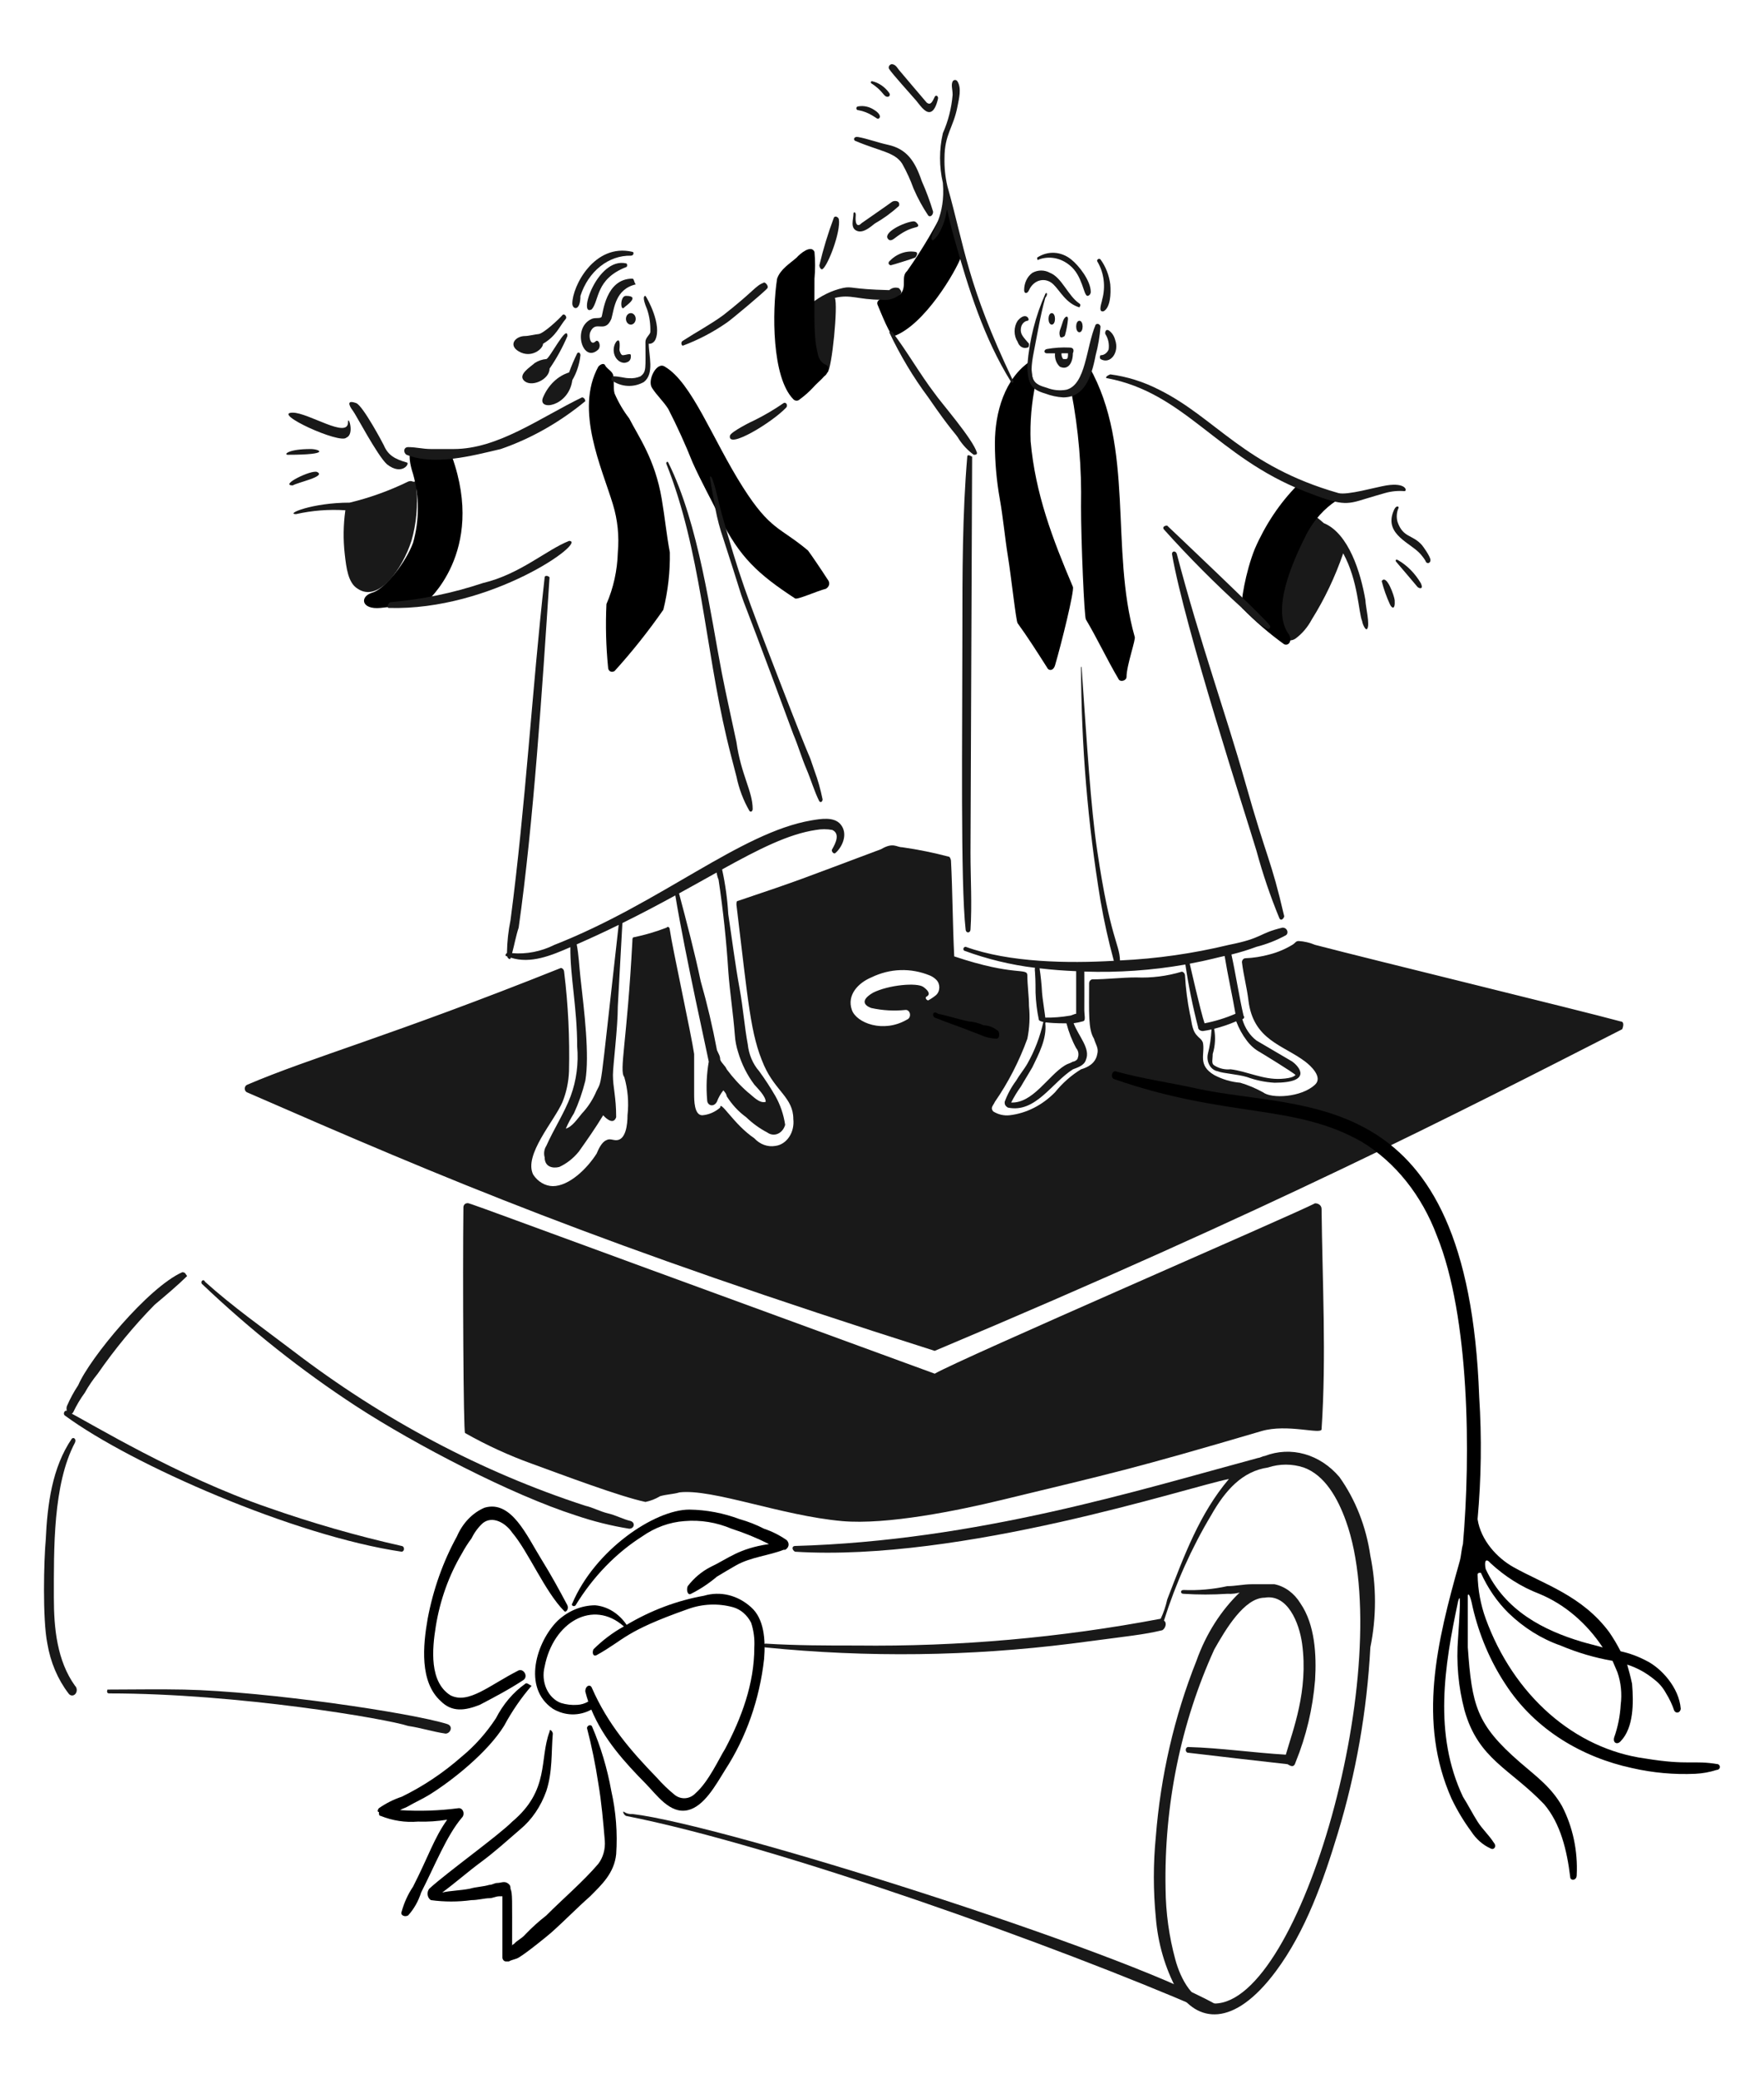 <svg width="416" height="490" viewBox="0 0 416 490" fill="none" xmlns="http://www.w3.org/2000/svg">
<path d="M322.009 141.561C320.913 135.105 318.078 125.781 312.173 123.358C311.519 122.757 310.837 122.203 310.128 121.696C309.363 121.243 304.314 130.69 302.848 134.787C302.139 137.131 301.625 139.55 301.315 142.012C300.866 144.414 300.999 146.917 301.698 149.234C301.864 149.63 302.098 149.982 302.385 150.267C302.672 150.552 303.005 150.765 303.365 150.892C303.724 151.019 304.102 151.058 304.475 151.006C304.847 150.953 305.207 150.812 305.531 150.589C307.08 149.442 308.39 147.899 309.363 146.074C312.374 141.265 314.86 136.03 316.765 130.492C320.341 137.038 320.355 144.428 321.246 146.525C321.246 146.978 322.011 148.784 322.396 148.333C323.159 147.429 322.009 142.913 322.009 141.561Z" fill="#191919"/>
<path d="M382.185 240.882C372.22 238.172 323.927 226.427 310.128 222.823C308.894 222.307 307.602 222.003 306.295 221.921C305.529 221.921 305.529 222.372 304.762 222.823C303.063 223.844 301.259 224.604 299.395 225.082C297.508 225.603 295.583 225.905 293.646 225.983C293.448 226.001 293.262 226.102 293.121 226.268C292.981 226.434 292.895 226.654 292.881 226.887C293.263 230.048 294.031 232.755 294.414 235.915C295.558 245.348 302.644 246.421 307.827 250.37C308.988 251.252 312.044 253.982 310.128 255.787C306.914 258.816 299.853 259.156 297.856 257.593C296.132 256.642 294.335 255.887 292.49 255.337C290.371 255.165 288.295 254.554 286.358 253.531C282.306 251.145 284.249 248.557 283.675 245.855C283.292 244.953 282.909 244.953 282.142 244.049C280.991 242.695 280.991 240.438 280.609 239.083C280.01 236.117 279.626 233.097 279.458 230.055C279.444 229.821 279.358 229.602 279.218 229.436C279.077 229.27 278.891 229.169 278.693 229.151C275.188 230.203 271.574 230.659 267.96 230.506C264.511 230.506 261.061 230.957 257.612 230.957C257.413 230.974 257.227 231.075 257.086 231.241C256.945 231.407 256.859 231.627 256.845 231.861C256.845 238.765 256.595 242.753 257.995 244.953C258.378 246.306 259.145 247.21 258.762 248.565C258.378 250.821 256.462 251.725 254.929 252.176C252.646 253.572 250.574 255.402 248.797 257.593C245.782 260.663 242.032 262.556 238.064 263.01C236.739 263.149 235.409 262.836 234.231 262.108C233.465 261.204 234.231 260.753 234.616 259.849C237.749 255.33 240.329 250.316 242.28 244.953C242.788 242.441 242.918 239.843 242.663 237.278C242.663 235.021 242.28 232.311 242.28 230.055C242.28 228.078 239.491 230.405 225.033 225.54C224.648 217.864 224.648 210.19 224.266 202.965C224.225 202.624 224.091 202.307 223.883 202.064C220.212 201.092 216.502 200.338 212.767 199.805C211.407 199.805 210.664 198.56 207.786 200.258C188.026 207.66 189.255 207.331 174.056 212.447C173.672 212.447 173.672 212.898 173.672 213.351C176.5 236.665 176.962 243.954 180.188 251.272C182.861 257.338 187.088 258.867 187.088 263.914C187.171 264.656 187.127 265.411 186.959 266.133C186.791 266.855 186.502 267.531 186.109 268.12C185.716 268.709 185.227 269.199 184.672 269.562C184.116 269.926 183.504 270.154 182.871 270.235C181.978 270.392 181.065 270.312 180.202 269.999C179.338 269.687 178.544 269.15 177.879 268.429C173.021 265.156 169.832 259.274 169.832 261.204C168.601 262.266 167.138 262.892 165.616 263.01C163.698 263.01 163.698 259.399 163.698 258.044V248.565C163.074 244.182 158.538 223.366 157.949 219.219C157.949 218.768 157.566 218.317 157.183 218.768C154.676 219.731 152.114 220.485 149.517 221.024C149.134 221.024 149.134 221.475 149.134 221.928C147.873 245.693 145.974 252.517 147.218 253.982C148.059 256.882 148.321 259.971 147.984 263.01C147.984 265.173 147.603 268.89 145.3 268.89C144.535 268.89 143.767 268.439 143.002 268.89C141.852 269.341 141.084 271.146 140.702 272.05C138.414 275.645 134.204 279.724 130.354 279.724C129.465 279.705 128.592 279.453 127.796 278.987C127.001 278.521 126.303 277.852 125.755 277.029C123.402 272.411 130.757 264.338 132.652 259.879C133.565 257.614 134.087 255.158 134.187 252.654C134.376 244.804 133.992 236.95 133.037 229.178C133.021 228.944 132.936 228.725 132.795 228.56C132.654 228.394 132.468 228.294 132.269 228.276C92.265 244.28 73.318 249.381 58.296 255.814C58.13 255.872 57.985 255.99 57.882 256.153C57.778 256.316 57.722 256.514 57.722 256.717C57.722 256.92 57.778 257.118 57.882 257.281C57.985 257.444 58.13 257.563 58.296 257.62C105.72 278.313 141.43 293.473 220.426 318.569C299.52 285.295 343.955 262.424 382.554 242.722C382.951 241.786 382.951 240.882 382.185 240.882ZM218.905 235.915C218.523 235.915 218.021 235.256 218.523 235.014C218.716 234.918 219.9 234.316 217.757 232.755C216.245 231.655 209.554 232.265 205.874 234.11C201.922 236.435 205.055 237.572 205.491 237.721C208.145 238.302 210.853 238.454 213.541 238.172C213.782 238.147 214.023 238.228 214.216 238.4C214.41 238.571 214.543 238.82 214.59 239.1C214.638 239.379 214.596 239.67 214.473 239.915C214.35 240.161 214.154 240.344 213.924 240.431C208.345 243.716 201.978 241.264 200.893 238.172C199.645 234.622 202.446 231.765 205.491 230.498C209.888 228.359 214.799 228.199 219.29 230.048C219.861 230.28 220.388 230.64 220.844 231.106C221.063 231.331 221.237 231.611 221.353 231.925C221.469 232.24 221.524 232.581 221.514 232.923C221.504 233.266 221.429 233.601 221.294 233.905C221.16 234.209 220.97 234.474 220.738 234.681C220.158 235.153 219.545 235.567 218.905 235.915Z" fill="#191919"/>
<path d="M97.789 113.57C97.681 113.57 97.581 113.594 97.465 113.611C97.275 113.511 97.071 113.455 96.864 113.448C96.656 113.441 96.45 113.482 96.256 113.57C91.801 115.737 87.18 117.4 82.457 118.536C73.661 118.536 67.165 121.243 69.809 121.243C73.642 120.384 77.549 120.08 81.445 120.337C80.96 123.772 80.914 127.273 81.307 130.725C81.667 133.888 82.075 137.496 84.373 138.851C89.353 142.203 94.998 133.922 97.022 127.564C98.194 123.527 98.589 119.233 98.178 114.993C98.646 114.317 98.719 113.205 97.789 113.57Z" fill="#191919"/>
<path d="M97.022 106.798C96.256 106.798 96.639 109.493 97.406 111.764C98.916 117.035 98.916 122.744 97.406 128.015C95.774 132.481 90.89 138.851 87.824 139.753C84.758 140.655 85.141 143.817 89.74 143.367C94.338 142.916 100.472 142.012 100.472 142.012C100.472 142.012 114.654 130.274 106.604 107.712L97.022 106.798Z" fill="black"/>
<path d="M305.912 114.471C301.808 118.637 298.425 123.696 295.947 129.37C293.719 134.828 292.496 142.463 292.881 143.367C295.998 146.541 299.331 149.409 302.846 151.942C303.996 152.392 304.762 151.038 303.996 149.683C299.643 143.918 304.828 132.437 308.212 125.756C309.942 122.568 312.316 119.935 315.12 118.09C315.877 117.181 305.912 114.021 305.912 114.471Z" fill="black"/>
<path d="M223.506 47.655C220.717 53.389 217.511 58.827 213.924 63.908C212.391 65.263 213.924 67.52 212.391 69.325C212.008 69.776 205.874 69.776 207.024 72.035C207.792 73.841 210.09 79.708 210.858 79.257C218.138 76.548 225.418 63.908 226.572 60.748C226.955 58.491 223.506 46.753 223.506 47.655Z" fill="black"/>
<path d="M243.052 104.088C242.874 99.532 243.262 94.969 244.202 90.545C243.052 89.19 243.437 86.933 243.052 85.128C236.912 89.18 234.624 97.316 234.624 104.539C234.625 108.938 235.01 113.325 235.772 117.632C236.579 122.137 236.956 126.653 237.69 131.175C238.493 136.134 239.606 146.525 239.988 146.978C242.289 150.138 244.589 153.75 246.888 157.361C247.27 158.265 248.406 158.258 248.805 156.91C250.28 151.92 253.404 139.302 253.022 138.4C248.25 127.167 244.165 116.49 243.052 104.088Z" fill="black"/>
<path d="M267.584 150.138C261.701 129.355 267.679 105.61 256.851 86.48C255.641 88.624 254.227 90.597 252.635 92.36C254.348 101.243 255.121 110.341 254.935 119.447C254.935 127.574 255.701 145.633 256.085 146.084C258.769 150.599 261.077 155.565 263.75 160.081C264.133 160.982 265.666 160.531 265.666 159.627C265.666 156.91 267.966 150.589 267.584 150.138Z" fill="black"/>
<path d="M156.048 117.632C154.453 108.239 150.573 102.974 148.383 98.671C147.018 96.899 145.858 94.922 144.932 92.791C144.55 91.436 144.932 89.631 144.55 88.278C144.167 87.374 143.017 86.924 142.632 86.019C142.249 85.569 141.484 86.019 141.099 86.47C135.483 96.746 141.981 110.431 144.55 118.977C145.654 122.588 146.047 126.448 145.7 130.264C145.581 134.511 144.665 138.673 143.017 142.453C142.781 147.423 142.909 152.407 143.399 157.351C143.399 158.255 144.167 158.706 144.932 158.255C149.029 153.737 152.87 148.909 156.431 143.8C157.529 139.405 158.046 134.837 157.964 130.257C157.198 126.209 156.815 122.147 156.048 117.632Z" fill="black"/>
<path d="M190.543 129.821C183.98 124.301 181.7 125.121 175.213 114.925C168.029 103.635 163.203 90.243 156.815 86.485C154.898 85.133 152.599 89.645 153.747 91.451C154.896 93.257 156.431 94.612 157.581 96.417C159.683 100.511 161.602 104.73 163.33 109.059C165.329 113.523 167.611 117.593 169.847 122.152C174.389 131.418 178.861 135.475 187.477 141.113C187.859 141.566 192.843 139.307 194.757 138.856C195.524 138.405 195.907 137.501 195.141 136.6C193.993 134.787 190.927 130.274 190.543 129.821Z" fill="black"/>
<path d="M47.578 302.732C58.98 313.591 71.163 323.259 83.99 331.627C98.001 340.741 120.628 352.506 135.735 357.352C139.88 358.767 144.107 359.823 148.383 360.513C149.531 360.513 149.916 359.158 148.766 358.707C146.848 358.256 145.315 357.352 143.399 356.901C141.484 356.45 139.951 355.546 138.033 355.096C113.581 347.142 90.312 334.808 69.041 318.527C62.076 313.228 54.86 308.141 48.346 302.274C48.327 302.202 48.295 302.136 48.253 302.08C48.21 302.024 48.158 301.98 48.099 301.95C48.04 301.921 47.977 301.907 47.913 301.909C47.849 301.912 47.787 301.93 47.73 301.964C47.673 301.998 47.623 302.047 47.584 302.106C47.545 302.165 47.517 302.233 47.502 302.306C47.488 302.379 47.487 302.455 47.5 302.529C47.513 302.602 47.54 302.672 47.578 302.732Z" fill="#191919"/>
<path d="M147.616 428.24C183.423 435.269 249.536 459.02 283.681 473.837C284.064 473.837 284.064 474.288 284.448 474.288C284.499 474.287 284.549 474.298 284.596 474.32C284.643 474.342 284.686 474.375 284.721 474.417C284.757 474.459 284.785 474.51 284.804 474.565C284.823 474.62 284.832 474.679 284.831 474.739H285.214C286.747 475.643 287.897 472.933 286.364 472.483C263.326 459.713 170.731 430.342 149.149 427.787C148.486 427.857 147.821 427.7 147.233 427.336C146.848 426.886 146.848 427.787 147.616 428.24Z" fill="#191919"/>
<path d="M25.732 399.35C56.181 399.35 91.37 405.382 96.256 407.026C99.322 407.477 102.005 408.381 105.071 408.831C106.221 408.831 106.981 407.055 105.454 406.575C97.182 403.966 62.949 398.86 43.362 398.448C37.23 398.319 31.481 398.448 25.349 398.448C25.349 398.443 24.96 399.35 25.732 399.35Z" fill="#191919"/>
<path d="M42.979 300.025C34.967 303.562 21.139 320.325 18.45 326.661C17.42 328.21 16.522 329.873 15.766 331.627C15.384 332.98 16.532 334.322 17.299 332.98C18.063 331.373 18.962 329.861 19.983 328.467C20.885 326.854 21.911 325.343 23.049 323.951C27.114 318.089 31.602 312.651 36.462 307.698C39.146 305.442 41.829 303.185 44.129 300.926C43.746 300.475 43.746 300.025 42.979 300.025Z" fill="#191919"/>
<path d="M15.392 333.884C30.992 345.367 69.445 362.215 94.731 365.937C94.878 365.927 95.016 365.851 95.116 365.725C95.217 365.599 95.273 365.432 95.273 365.259C95.273 365.087 95.217 364.92 95.116 364.794C95.016 364.668 94.878 364.592 94.731 364.582C84.132 362.201 73.641 359.188 63.301 355.554C41.8 348.184 21.266 335.559 16.157 332.98C15.392 332.078 14.616 333.445 15.392 333.884Z" fill="#191919"/>
<path d="M16.917 339.301C12.316 346.072 11.168 354.65 10.783 363.23C10.352 367.804 9.99 381.737 11.168 387.607C11.896 391.98 13.618 396.038 16.149 399.35C16.244 399.493 16.364 399.611 16.501 399.696C16.638 399.781 16.789 399.83 16.943 399.841C17.097 399.852 17.252 399.825 17.396 399.76C17.541 399.696 17.672 399.596 17.781 399.467C17.89 399.338 17.975 399.184 18.03 399.013C18.085 398.843 18.108 398.661 18.099 398.479C18.09 398.298 18.048 398.12 17.976 397.959C17.904 397.798 17.804 397.657 17.682 397.544C13.466 391.677 12.7 384.001 12.7 376.778C12.7 365.391 12.459 350.054 17.682 340.209C18.065 339.301 17.299 338.85 16.917 339.301Z" fill="#191919"/>
<path d="M323.159 366.841C322.169 360.02 319.657 353.631 315.879 348.331C313.617 345.666 310.772 343.792 307.66 342.915C304.548 342.038 301.29 342.194 298.249 343.365C297.864 343.365 297.099 343.816 296.714 343.816C268.813 351.328 230.433 363.379 187.479 364.582C186.713 364.604 186.713 365.486 187.479 365.937C226.826 368.387 280.394 350.632 289.815 348.787C282.878 356.958 279.234 366.905 275.255 377.229C274.912 378.806 274.397 380.324 273.722 381.744C250.026 386.238 226.049 388.351 202.049 388.063C194.769 388.063 187.866 388.063 180.583 387.612C179.818 387.612 179.818 388.516 180.583 388.516C204.572 390.914 228.701 390.611 252.641 387.612C267.093 385.706 269.516 385.534 274.104 384.452C274.872 384.001 275.255 382.646 274.489 382.195C277.273 373.39 281.009 365.044 285.605 357.364C288.985 351.389 292.993 346.964 299.019 346.077C301.777 345.175 304.692 345.175 307.451 346.077C312.443 347.883 315.478 353.312 317.416 358.719C329.524 392.465 306.746 472.487 286.37 472.487C281.378 472.487 278.379 466.607 277.172 462.104C275.698 456.704 274.923 451.073 274.872 445.4C274.506 425.736 278.467 406.294 286.37 388.967C289.02 384.287 293.442 376.778 298.253 376.778C303.618 375.874 306.382 382.631 307.068 387.612C308.605 398.779 304.834 408.145 303.235 413.798C295.57 413.347 287.911 412.217 280.238 411.992C280.16 411.986 280.081 412 280.007 412.031C279.934 412.063 279.866 412.112 279.809 412.175C279.752 412.239 279.706 412.315 279.675 412.4C279.644 412.485 279.628 412.577 279.628 412.669C279.628 412.762 279.644 412.854 279.675 412.939C279.706 413.023 279.752 413.1 279.809 413.163C279.866 413.227 279.934 413.276 280.007 413.307C280.081 413.339 280.16 413.352 280.238 413.347C287.903 414.248 295.57 415.152 303.618 416.042C304.385 416.495 305.151 416.946 305.535 415.591C308.031 409.491 309.588 402.918 310.134 396.177C310.492 390.297 310.111 383.109 306.683 378.121C305.222 375.726 303.02 374.104 300.552 373.605H295.185C293.27 373.605 291.354 374.056 289.436 374.056C286.025 374.805 282.555 375.108 279.088 374.96C278.321 374.96 278.321 375.862 279.088 375.862C282.535 376.087 285.989 376.087 289.436 375.862C290.6 375.935 291.765 375.783 292.887 375.411H292.502C287.961 379.733 284.404 385.319 282.154 391.664C276.943 404.752 273.7 418.805 272.571 433.199C271.954 439.498 271.954 445.86 272.571 452.16C273.053 458.263 274.765 464.142 277.563 469.31C282.231 476.868 290.832 478.441 300.943 464.797C307.915 455.389 312.081 443.587 315.503 432.29C319.79 418.189 322.37 403.447 323.167 388.499C324.623 381.381 324.62 373.957 323.159 366.841Z" fill="#191919"/>
<path d="M311.661 285.126C311.661 284.222 310.893 283.771 310.128 283.771C304.943 286.486 226.204 320.556 220.438 323.951C102.619 280.9 111.216 283.771 110.053 283.771C109.855 283.789 109.669 283.89 109.529 284.055C109.388 284.221 109.303 284.44 109.287 284.673C109.096 300.931 109.287 337.946 109.67 337.946C114.746 340.816 119.999 343.231 125.384 345.171C133.051 347.964 146.06 352.881 152.216 354.199C153.418 353.954 154.581 353.497 155.667 352.844C157.2 352.393 158.733 352.393 160.266 351.942C167.985 351.034 184.33 357.455 198.594 358.714C209.159 359.648 225.896 356.232 236.157 353.748C262.523 347.361 266.866 346.511 297.482 337.495C303.613 335.689 311.663 338.399 311.663 337.044C312.811 319.889 311.852 302.286 311.661 285.126Z" fill="#191919"/>
<path d="M246.503 69.335C244.189 74.527 242.756 80.201 242.287 86.039C242.287 90.748 243.375 91.89 246.503 92.811C247.868 93.33 249.286 93.634 250.719 93.715C255.584 93.715 257.321 89.349 258.384 83.783C258.973 81.581 259.359 79.31 259.534 77.011C259.502 76.875 259.441 76.751 259.359 76.65C259.276 76.548 259.174 76.471 259.061 76.426C258.947 76.382 258.826 76.37 258.708 76.393C258.59 76.416 258.479 76.472 258.384 76.558C256.117 81.901 256.096 90.689 251.484 91.909C249.943 92.188 248.367 92.032 246.886 91.456C243.872 90.569 242.407 89.927 243.82 82.881C244.631 78.831 245.353 74.306 246.503 70.242C247.268 69.335 246.769 68.732 246.503 69.335Z" fill="#191919"/>
<path d="M239.986 75.646C239.521 76.358 239.269 77.231 239.269 78.129C239.269 79.028 239.521 79.901 239.986 80.612C240.15 81.142 240.48 81.577 240.908 81.829C241.335 82.081 241.829 82.13 242.287 81.967C242.669 81.967 242.669 81.514 242.669 81.063C241.372 79.534 240.562 78.844 240.754 77.452C240.803 76.993 240.98 76.566 241.257 76.239C241.535 75.912 241.897 75.704 242.287 75.646C243.117 75.646 242.064 73.199 239.986 75.646Z" fill="#191919"/>
<path d="M259.534 84.674C261.822 86.024 264.033 83.148 262.985 80.162C262.74 79.203 262.19 78.394 261.45 77.903C260.682 77.501 260.537 78.493 260.684 78.807C261.015 79.315 261.253 79.898 261.385 80.519C261.516 81.14 261.539 81.786 261.45 82.418C261.271 82.833 260.996 83.18 260.657 83.42C260.319 83.66 259.929 83.782 259.534 83.773C259.483 83.831 259.441 83.901 259.413 83.979C259.385 84.056 259.371 84.139 259.371 84.224C259.371 84.308 259.385 84.391 259.413 84.469C259.441 84.546 259.483 84.616 259.534 84.674Z" fill="#191919"/>
<path d="M209.708 78.356C212.304 83.841 215.387 88.987 218.905 93.705C224.68 102.109 225.322 102.106 226.185 103.637C227.146 105.07 228.314 106.293 229.634 107.249C230.017 107.249 230.402 107.249 230.402 106.798C229.493 103.591 221.813 94.83 220.436 92.801C216.986 88.288 213.92 82.869 210.469 78.346C210.419 78.286 210.36 78.239 210.294 78.207C210.228 78.175 210.158 78.159 210.087 78.16C210.015 78.161 209.945 78.179 209.88 78.213C209.815 78.246 209.756 78.295 209.708 78.356Z" fill="#191919"/>
<path d="M228.105 107.7C226.955 121.243 226.955 135.24 226.955 149.234C226.955 173.303 226.487 208.301 227.723 219.211C227.723 219.391 227.783 219.563 227.891 219.689C227.998 219.816 228.144 219.888 228.297 219.888C228.449 219.888 228.595 219.816 228.703 219.689C228.81 219.563 228.871 219.391 228.871 219.211C229.255 213.331 228.871 207.023 228.871 201.152C228.871 193.479 229.255 114.471 229.255 107.7C228.489 107.249 228.105 107.249 228.105 107.7Z" fill="#191919"/>
<path d="M276.399 130.725C279.411 148.041 293.929 192.661 296.329 200.702C297.796 206.112 299.59 211.392 301.696 216.502C302.093 217.398 302.846 216.502 302.846 216.051C299.678 202.37 298.894 203.066 293.646 184.446C289.153 168.521 282.957 151.332 277.549 130.722C277.281 129.701 276.27 129.982 276.399 130.725Z" fill="#191919"/>
<path d="M220.44 22.824C219.881 23.988 219.469 24.948 218.523 24.179C218.448 24.118 212.075 16.584 212.008 16.503C211.623 16.052 211.313 15.312 210.473 15.151C209.884 15.036 209.362 15.744 209.681 16.261C210.373 17.393 214.966 22.435 216.062 23.726C216.83 24.63 217.98 26.436 219.13 26.436C220.28 26.436 220.892 24.654 221.21 23.277C221.339 22.687 220.707 22.268 220.44 22.824Z" fill="#191919"/>
<path d="M205.491 19.664C208.333 21.479 208.322 22.824 209.325 22.824C209.708 22.824 210.03 22.435 209.708 21.923C208.66 20.473 207.22 19.492 205.631 19.144C205.577 19.139 205.524 19.155 205.479 19.191C205.435 19.226 205.401 19.278 205.385 19.338C205.369 19.399 205.371 19.464 205.39 19.523C205.409 19.582 205.445 19.632 205.491 19.664Z" fill="#191919"/>
<path d="M202.426 25.985C203.634 26.195 204.801 26.653 205.874 27.34C206.729 27.798 207.012 28.32 207.407 27.79C207.802 27.261 206.977 26.423 206.257 25.985C205.104 25.18 203.753 24.862 202.426 25.083C201.791 25.09 201.783 25.997 202.426 25.985Z" fill="#191919"/>
<path d="M201.658 33.207C207.513 35.697 211.004 35.846 212.774 38.627C213.815 40.489 214.713 42.456 215.457 44.507C216.424 46.744 217.579 48.862 218.905 50.828C219.29 51.279 220.056 50.828 220.056 49.924C219.308 47.444 218.411 45.031 217.373 42.701C215.765 37.963 213.837 35.106 209.325 34.126C207.037 33.636 204.728 32.754 202.426 32.32C201.265 32.095 201.238 33.031 201.658 33.207Z" fill="#191919"/>
<path d="M254.552 71.584C251.869 69.776 250.42 65.459 247.653 64.359C246.995 63.989 246.275 63.797 245.545 63.797C244.816 63.797 244.095 63.989 243.437 64.359C242.848 64.786 242.362 65.384 242.026 66.096C241.691 66.808 241.516 67.609 241.519 68.424C241.519 69.325 242.287 69.325 242.669 68.424C242.93 67.837 243.299 67.327 243.749 66.93C244.199 66.534 244.718 66.26 245.27 66.13C245.821 66.001 246.389 66.017 246.934 66.18C247.479 66.342 247.986 66.646 248.419 67.069C250.006 68.6 251.391 71.555 254.552 72.486C254.552 72.486 255.039 71.839 254.552 71.584Z" fill="#191919"/>
<path d="M244.97 61.199C246.191 60.757 247.481 60.65 248.743 60.885C250.004 61.12 251.204 61.69 252.25 62.553C255.347 64.986 255.515 69.776 256.466 69.776C256.664 69.758 256.851 69.658 256.992 69.493C257.132 69.327 257.218 69.108 257.234 68.874C257.234 66.179 254.388 62.578 252.633 61.199C251.46 60.248 250.085 59.701 248.663 59.622C247.241 59.542 245.829 59.932 244.585 60.748C244.585 60.748 244.587 61.652 244.97 61.199Z" fill="#191919"/>
<path d="M258.769 61.652C259.552 62.943 260.064 64.434 260.264 66.003C260.463 67.573 260.344 69.175 259.917 70.68C259.917 71.131 258.769 73.841 260.302 73.39C261.835 72.486 262.026 69.359 261.835 67.069C261.552 64.893 260.755 62.855 259.534 61.189C259.151 60.76 258.544 61.311 258.769 61.652Z" fill="#191919"/>
<path d="M252.252 81.967C250.456 81.878 248.657 81.994 246.879 82.313C246.124 82.457 246.12 83.322 246.879 83.322H248.797C248.743 83.92 248.82 84.525 249.021 85.078C249.222 85.631 249.54 86.114 249.945 86.48C251.863 87.384 253.013 85.579 253.013 83.322C253.402 82.418 253.019 81.967 252.252 81.967ZM250.719 84.662C250.574 84.485 250.464 84.271 250.398 84.037C250.332 83.803 250.311 83.555 250.336 83.31H251.869C251.869 84.885 251.68 84.674 250.719 84.674V84.662Z" fill="#191919"/>
<path d="M250.917 79.363C250.975 79.331 251.027 79.285 251.07 79.227C251.112 79.17 251.144 79.103 251.162 79.03C251.512 77.784 251.749 76.499 251.869 75.195C251.807 74.189 251.019 74.774 250.719 75.646C250.397 76.582 250.255 77.131 249.952 77.903C249.82 78.341 249.82 78.819 249.952 79.257C250.076 79.645 250.295 79.701 250.917 79.363Z" fill="#191919"/>
<path d="M274.483 124.854C280.345 131.389 286.486 137.567 292.881 143.367C295.017 145.042 296.833 147.478 299.013 148.333C299.395 148.333 299.78 147.88 299.395 147.429C298.621 146.062 275.459 124.154 275.249 123.953C274.483 123.953 274.098 124.404 274.483 124.854Z" fill="#191919"/>
<path d="M326.993 114.471C324.48 114.866 317.693 116.867 315.609 116.272C293.386 109.914 286.73 98.559 273.333 91.9C269.675 90.026 265.799 88.808 261.835 88.288C260.684 88.739 260.684 89.19 261.067 89.19C279.342 92.588 287.036 107.761 307.561 115.821C316.318 119.251 317.379 119.092 322.009 117.632C323.536 117.142 325.077 116.738 326.61 116.277C328.114 115.847 329.665 115.695 331.209 115.826C331.901 115.826 331.679 113.739 326.993 114.471Z" fill="#191919"/>
<path d="M329.805 119.817C329.821 119.785 329.83 119.748 329.833 119.71C329.835 119.673 329.829 119.635 329.817 119.6C329.805 119.565 329.786 119.534 329.762 119.509C329.738 119.485 329.709 119.467 329.678 119.457C329.131 119.3 328.752 120.192 328.526 120.792C326.541 126.146 332.792 128.076 335.042 130.725C336.592 132.55 336.082 132.52 336.498 132.716C336.588 132.771 336.689 132.797 336.791 132.791C336.892 132.786 336.99 132.749 337.075 132.684C337.161 132.62 337.23 132.53 337.277 132.424C337.323 132.318 337.345 132.199 337.341 132.079C337.341 131.244 335.556 128.806 335.344 128.561C333.116 126.018 330.913 126.885 329.591 123.12C329.431 122.582 329.368 122.011 329.404 121.442C329.441 120.874 329.578 120.321 329.805 119.817Z" fill="#191919"/>
<path d="M329.291 132.53C330.826 134.336 332.758 136.575 334.283 138.41C334.539 138.719 335.86 139.204 335.051 137.506C333.684 135.19 331.836 133.326 329.684 132.089C329.287 131.825 328.908 132.08 329.291 132.53Z" fill="#191919"/>
<path d="M327.758 142.463C328.174 143.443 329.066 143.974 328.908 141.561C328.85 140.659 326.993 135.24 325.842 137.046C326.326 138.922 326.968 140.737 327.758 142.463Z" fill="#191919"/>
<path d="M185.561 363.23C183.879 362.057 182.075 361.146 180.195 360.52C178.34 359.565 176.416 358.81 174.445 358.263C170.602 356.819 166.598 356.057 162.564 356.005C154.369 356.005 140.308 365.52 134.967 378.128C134.584 378.579 135.35 379.03 135.735 378.579C139.863 371.832 145.236 366.275 151.449 362.326C154.479 360.204 157.896 358.966 161.414 358.714C165.186 358.393 168.973 359.008 172.53 360.52C175.535 361.482 178.481 362.689 181.345 364.131C174.123 365.195 171.75 367.561 167.546 369.548C165.505 370.586 163.675 372.125 162.18 374.064C161.797 374.968 162.18 376.32 162.947 375.869C165.113 374.788 167.17 373.425 169.079 371.807C170.612 370.903 172.128 369.96 173.678 369.097C177.093 367.201 181.345 366.841 184.793 365.486H185.178C185.952 365.035 186.326 364.131 185.561 363.23Z" fill="black"/>
<path d="M177.129 379.03C175.57 377.618 173.76 376.642 171.835 376.172C169.91 375.703 167.919 375.753 166.013 376.32C159.663 377.453 153.506 379.769 147.774 383.18C146.871 381.849 145.743 380.752 144.463 379.959C143.182 379.166 141.776 378.693 140.333 378.572C137.135 378.594 134.033 379.871 131.518 382.2C126.526 387.144 123.086 398.003 130.368 402.966C131.771 403.807 133.318 404.262 134.892 404.298C136.465 404.334 138.026 403.95 139.456 403.174C142.332 410.137 147.397 415.684 152.214 420.569C154.891 423.286 157.972 427.836 162.18 426.89C166.019 426.026 168.74 421.059 170.997 417.409C175.96 409.782 179.132 400.751 180.195 391.223C180.569 386.703 180.195 381.739 177.129 379.03ZM170.997 412.438C169.67 414.52 167.151 420.124 164.097 422.821C163.428 423.542 162.573 423.979 161.668 424.061C160.763 424.143 159.861 423.866 159.105 423.274C157.608 422.057 156.198 420.697 154.889 419.21C148.757 412.889 143.314 406.617 139.558 397.993C139.167 397.094 138.025 397.539 138.025 398.894C138.233 399.711 138.469 400.504 138.734 401.273C137.915 401.747 137.021 402.014 136.109 402.055C134.819 402.141 133.526 401.989 132.276 401.604C130.806 401.058 129.579 399.851 128.861 398.246C128.143 396.64 127.992 394.765 128.442 393.029C130.458 382.555 139.807 377.055 147.129 383.555C144.539 384.972 142.122 386.793 139.942 388.967C139.558 389.871 139.932 390.753 140.708 390.322C147.437 386.583 147.131 384.799 162.171 379.485C165.651 378.211 169.356 378.055 172.904 379.035C174.66 379.533 176.176 380.832 177.12 382.646C177.747 384.513 178.009 386.523 177.886 388.526C177.894 397.089 174.828 405.215 170.997 412.438Z" fill="black"/>
<path d="M133.817 378.579C131.901 374.968 129.948 371.386 127.685 367.743C124.234 362.191 120.613 353.687 114.269 355.554C111.444 356.751 109.114 359.173 107.754 362.326C104.49 368.26 102.154 374.835 100.855 381.739C99.742 388.068 98.939 396.638 103.921 401.151C106.604 403.86 109.67 403.41 113.121 402.055C116.569 400.249 120.02 398.443 123.469 396.175C124.619 395.273 123.469 393.48 122.319 393.918C115.384 397.419 110.537 401.967 106.221 399.798C101.229 396.638 101.899 388.94 102.771 383.545C103.765 377.382 105.855 371.538 108.905 366.395C109.589 365.122 110.357 363.914 111.203 362.784C111.885 361.382 112.797 360.155 113.886 359.172C116.187 357.367 119.253 359.172 120.786 361.429C124.634 365.964 128.482 375.328 133.058 379.941C133.434 380.385 134.202 379.48 133.817 378.579Z" fill="black"/>
<path d="M123.852 397.089C121.025 399.096 118.657 401.886 116.952 405.215C114.675 408.689 111.961 411.733 108.905 414.244C104.533 418.091 99.769 421.276 94.723 423.725C92.843 424.347 91.04 425.253 89.357 426.42C88.974 426.873 88.974 427.324 89.357 427.324C89.357 427.775 89.357 428.228 89.74 428.228C92.572 429.369 95.569 429.828 98.555 429.581C100.861 429.655 103.169 429.505 105.454 429.13C102.319 433.562 101.15 437.577 97.406 444.932C96.221 446.683 95.312 448.671 94.723 450.8C94.338 451.704 95.489 452.155 96.256 451.704C97.618 450.199 98.667 448.345 99.322 446.285C102.59 439.871 105.335 432.881 108.905 428.679C109.088 428.51 109.22 428.276 109.281 428.011C109.342 427.746 109.328 427.465 109.241 427.21C109.155 426.955 109 426.74 108.801 426.598C108.602 426.456 108.369 426.393 108.137 426.42C103.556 427.023 98.941 427.174 94.338 426.873C95.106 426.42 95.489 426.42 96.256 425.969C97.789 425.068 99.721 424.203 101.238 423.262C106.866 419.763 115.03 413.185 118.87 407.009C120.724 403.563 122.91 400.381 125.384 397.527C125.008 397.539 124.234 396.638 123.852 397.089Z" fill="black"/>
<path d="M144.167 422.38C143.211 417.048 141.664 411.887 139.566 407.031C139.471 406.946 139.36 406.89 139.242 406.867C139.125 406.845 139.004 406.856 138.891 406.9C138.778 406.945 138.676 407.021 138.594 407.122C138.511 407.223 138.451 407.347 138.418 407.482C139.535 411.778 140.431 416.15 141.099 420.574C141.866 425.09 142.249 429.603 142.632 434.118C142.704 435.096 142.605 436.082 142.341 437.013C142.078 437.945 141.655 438.803 141.099 439.535C137.563 443.7 132.583 447.941 128.827 451.726C127.072 453.085 125.404 454.594 123.835 456.239C123.069 457.143 121.919 457.594 121.152 458.498C121.101 458.497 121.051 458.507 121.004 458.529C120.957 458.552 120.914 458.585 120.879 458.627C120.843 458.669 120.815 458.719 120.796 458.775C120.777 458.83 120.768 458.889 120.769 458.949C120.769 447.6 120.875 446.559 120.386 445.405C120.386 444.954 120.386 444.501 119.619 444.05C118.851 443.599 118.086 444.05 117.32 444.05C116.555 444.05 116.17 444.501 115.403 444.501C113.87 444.954 112.337 444.954 110.804 445.405C108.503 445.856 106.205 445.856 104.287 446.307C107.355 444.05 110.421 441.341 113.487 439.084C116.553 436.828 119.592 434.076 122.685 431.408C125.415 429.141 127.547 426.011 128.835 422.38C130.327 417.845 129.985 413.352 130.368 408.836C130.368 408.386 129.601 407.482 129.601 408.386C127.14 414.905 129.707 422.106 120.786 429.603C117.522 432.898 105.487 441.512 101.234 445.405C101.077 445.596 100.961 445.828 100.894 446.082C100.827 446.336 100.812 446.605 100.85 446.867C100.887 447.129 100.976 447.377 101.11 447.591C101.243 447.805 101.417 447.98 101.618 448.1C104.801 448.535 108.016 448.535 111.199 448.1C112.732 448.1 114.265 447.649 115.415 447.649C116.183 447.649 116.948 447.198 117.716 447.198H118.481V461.653C118.496 461.887 118.582 462.106 118.723 462.272C118.864 462.437 119.05 462.538 119.248 462.555H120.016C120.781 462.104 121.549 462.104 122.314 461.653C124.186 460.556 129.178 456.494 129.981 455.773C133.047 453.064 136.113 449.893 139.179 447.198C141.862 444.489 144.847 441.769 145.311 437.266C145.651 432.264 145.264 427.229 144.167 422.38Z" fill="black"/>
<path d="M152.214 69.776C151.99 69.776 151.295 69.867 152.599 72.936C153.179 74.658 153.44 76.506 153.365 78.356C153.25 78.932 152.214 79.662 152.214 80.612C152.214 86.955 152.487 87.622 151.064 88.739C150.207 89.109 149.294 89.262 148.383 89.19C147.233 89.19 146.083 88.739 144.55 88.739C144.167 88.739 144.167 89.641 144.167 89.641C145.315 90.454 146.617 90.921 147.955 91C149.294 91.079 150.628 90.768 151.84 90.094C154.384 88.095 152.99 83.871 152.99 81.063C153.292 81.096 153.595 81.029 153.866 80.869C154.136 80.71 154.364 80.465 154.523 80.162C156.208 76.66 152.601 70.232 152.214 69.776Z" fill="#191919"/>
<path d="M145.315 80.605C145.005 81.043 144.807 81.575 144.742 82.139C144.678 82.704 144.75 83.279 144.95 83.797C145.15 84.316 145.471 84.758 145.874 85.072C146.278 85.385 146.749 85.558 147.233 85.571C148.256 85.451 148.878 84.995 148.766 83.766C148.714 83.204 147.616 83.766 146.848 83.766C146.465 83.766 146.083 82.861 146.083 82.411C146.083 82.418 146.465 79.257 145.315 80.605Z" fill="#191919"/>
<path d="M149.148 65.714C142.798 65.714 142.216 73.921 141.868 74.742C141.486 75.195 140.373 74.845 139.568 75.195C134.784 77.275 137.451 85.86 141.101 82.418C141.868 81.514 141.101 79.708 140.336 80.612C139.185 81.514 138.803 79.257 139.185 78.356C140.485 75.291 142.63 78.817 144.177 75.195C144.864 72.765 145.082 68.21 149.926 67.069C149.531 66.618 149.531 65.714 149.148 65.714Z" fill="#191919"/>
<path d="M147.616 62.103C140.787 60.633 136.151 74.948 139.566 72.936C141.361 70.822 140.437 65.832 147.616 63.004C147.998 63.004 147.998 62.103 147.616 62.103Z" fill="#191919"/>
<path d="M149.148 59.393C140.184 57.281 134.967 67.498 134.967 71.584C134.967 72.981 136.883 73.576 136.883 69.776C137.793 66.947 139.423 64.517 141.55 62.821C143.677 61.124 146.197 60.242 148.766 60.297C149.531 60.297 149.531 59.393 149.148 59.393Z" fill="#191919"/>
<path d="M136.883 83.773C136.883 83.322 136.5 82.869 136.117 83.322C135.402 84.779 134.762 86.287 134.202 87.835C132.883 88.245 131.653 88.981 130.596 89.995C129.538 91.009 128.676 92.277 128.068 93.715C126.649 97.059 134.145 95.937 134.967 89.65C135.996 87.9 136.653 85.885 136.883 83.773Z" fill="#191919"/>
<path d="M129.601 86.933C131.236 84.56 132.649 81.987 133.817 79.257C133.817 76.2 129.555 84.674 128.835 84.674C127.896 84.747 126.982 85.055 126.152 85.579C124.827 86.703 122.312 88.273 123.469 89.641C125.085 91.544 129.601 89.582 129.601 86.933Z" fill="#191919"/>
<path d="M128.068 81.063C131.2 79.218 131.88 77.026 133.434 75.183C133.817 74.73 133.051 73.828 132.667 74.279C131.901 75.183 128.068 78.794 126.917 78.794C126.535 78.794 124.619 79.245 123.851 79.245C121.524 79.245 119.806 81.377 122.319 82.857C125.293 84.621 128.068 82.276 128.068 81.063Z" fill="#191919"/>
<path d="M147.233 72.486C147.484 72.189 151.185 69.776 147.615 69.776C146.17 69.776 146.274 73.615 147.233 72.486Z" fill="#191919"/>
<path d="M180.195 66.618C178.042 67.461 178.104 68.409 170.612 74.291C167.638 76.482 164.303 78.246 160.957 80.416C160.497 80.713 160.705 81.519 161.032 81.519C164.644 80.181 168.116 78.364 171.38 76.102C172.191 75.612 180.477 68.671 180.962 67.975C181.305 67.478 180.577 66.618 180.195 66.618Z" fill="#191919"/>
<path d="M184.793 95.06C182.573 96.592 180.268 97.95 177.894 99.122C177.326 99.345 172.322 101.854 172.145 102.733C171.469 106.107 182.154 99.578 185.405 96.118C185.507 96.015 185.572 95.871 185.59 95.715C185.607 95.558 185.575 95.399 185.5 95.268C185.424 95.137 185.31 95.044 185.18 95.006C185.05 94.967 184.912 94.987 184.793 95.06Z" fill="#191919"/>
<path d="M167.44 112.724C167.748 115.05 168.272 117.188 168.688 119.888C169.151 122.357 169.792 124.774 170.604 127.113C178.924 152.767 169.445 125.371 187.086 173.161C188.236 175.871 189.001 178.581 190.152 181.288C191.302 183.995 192.067 186.707 193.217 188.964C193.602 189.414 193.985 188.964 193.985 188.513C193.521 186.192 192.879 183.925 192.067 181.741C189.894 175.334 193.055 184.48 183.635 160.071C175.612 139.278 174.398 136 170.221 121.243C169.453 118.536 169.04 115.873 168.041 113.082C167.746 112.237 167.359 112.117 167.44 112.724Z" fill="#191919"/>
<path d="M137.268 93.705C127.329 98.524 117.449 105.894 106.987 105.894H101.62C99.705 105.894 98.172 105.443 96.256 105.443C95.106 105.443 95.106 106.798 95.871 107.249C102.527 109.86 111.197 107.521 118.102 105.894C125.223 103.434 131.955 99.621 138.033 94.607C138.018 94.374 137.932 94.155 137.792 93.989C137.651 93.824 137.465 93.723 137.268 93.705Z" fill="#191919"/>
<path d="M91.655 143.367C115.929 144.08 138.761 127.564 134.202 127.564C128.866 129.659 122.612 135.441 113.886 137.496C106.756 139.873 99.438 141.386 92.046 142.012C91.272 142.463 91.272 143.354 91.655 143.367Z" fill="#191919"/>
<path d="M95.871 109.054C93.155 108.253 91.532 107.408 90.507 104.992C90.403 104.747 85.584 95.636 83.99 95.06C80.993 93.972 83.077 96.692 83.223 96.866C83.818 97.564 89.026 107.521 91.272 109.505C94.923 112.372 96.861 109.054 95.871 109.054Z" fill="#191919"/>
<path d="M82.075 99.573C82.075 103.601 72.754 97.316 69.041 97.316C63.841 97.316 80.273 104.848 81.69 103.196C83.685 102.41 82.075 97.735 82.075 99.573Z" fill="#191919"/>
<path d="M67.893 107.249C78.327 107.249 75.304 105.894 73.258 105.894C67.845 105.894 66.826 107.249 67.893 107.249Z" fill="#191919"/>
<path d="M69.041 114.471C70.35 113.702 76.97 112.374 74.793 111.311C73.516 110.689 65.747 114.471 69.041 114.471Z" fill="#191919"/>
<path d="M193.993 63.455C195.283 62.541 198.307 54.655 197.827 51.717C197.754 51.274 197.059 50.813 196.676 51.264C195.297 54.923 194.145 58.697 193.232 62.553C193.232 63.004 193.613 63.727 193.993 63.455Z" fill="#191919"/>
<path d="M201.275 50.365C201.275 51.719 200.443 53.726 202.041 54.427C203.524 55.074 205.161 53.611 206.311 52.712C208.327 51.566 210.237 50.176 212.008 48.564C212.387 47.207 210.793 47.251 210.344 47.611C209.895 47.971 203.397 52.474 203.189 52.626C202.871 52.871 202.806 53.077 202.424 53.077C201.656 53.077 201.752 51.413 201.8 50.776C201.87 49.946 201.275 49.911 201.275 50.365Z" fill="#191919"/>
<path d="M216.166 52.555C216.058 52.428 215.927 52.33 215.783 52.269C215.64 52.208 215.486 52.185 215.334 52.202C213.063 52.467 208.426 54.755 209.331 56.232C209.832 57.053 210.579 56.502 211.035 56.152C214.741 53.273 216.328 53.846 216.524 53.292C216.619 53.003 216.416 52.849 216.166 52.555Z" fill="#191919"/>
<path d="M215.839 59.393C214.74 59.223 213.621 59.338 212.563 59.728C211.504 60.118 210.53 60.774 209.708 61.652C209.325 62.103 209.708 62.553 210.09 62.553C210.298 62.553 215.631 60.87 215.839 60.748C216.224 60.297 216.605 59.469 215.839 59.393Z" fill="#191919"/>
<path d="M212.008 67.97C211.622 67.823 211.211 67.788 210.811 67.867C210.411 67.945 210.032 68.136 209.708 68.424C200.427 68.196 201.065 67.456 198.84 67.904C196.14 68.498 193.575 69.75 191.31 71.579C191.19 76.462 191.707 81.337 192.843 86.034C193.226 87.389 193.993 88.293 195.144 87.84C196.184 87.019 197.679 71.893 196.88 70.254C200.61 69.337 202.33 70.685 207.79 70.685C209.414 70.941 211.06 70.456 212.391 69.33C212.784 68.874 212.391 68.421 212.008 67.97Z" fill="#191919"/>
<path d="M157.198 109.515C165.246 129.83 166.269 152.446 171.38 174.075C172.126 177.24 172.854 179.955 173.668 183.103C174.267 186.007 175.306 188.76 176.736 191.23C177.118 191.683 177.501 191.23 177.501 190.779C177.501 186.585 174.774 182.787 173.668 174.979C172.53 169.54 171.288 164.15 170.229 158.716C167.559 144.996 164.821 123.578 157.581 109.054C157.394 108.68 156.963 109.054 157.198 109.515Z" fill="#191919"/>
<path d="M220.441 239.98C225.391 241.923 224.012 241.232 231.171 244.042C232.395 244.602 233.692 244.908 235.005 244.946C235.77 244.946 235.77 243.591 235.387 243.138C234.379 242.291 233.177 241.82 231.939 241.786C230.837 241.27 229.672 240.965 228.488 240.882C226.2 240.431 223.506 239.527 221.208 239.076C220.064 238.172 219.673 239.527 220.441 239.98Z" fill="black"/>
<path d="M304.762 250.363C304.435 250.133 306.686 251.497 296.329 245.397C294.761 244.211 293.578 242.436 292.974 240.36C293.403 240.215 293.555 239.87 293.263 239.527C292.184 234.872 291.443 229.81 290.405 225.099C292.405 224.61 294.382 224.002 296.329 223.276C298.707 222.676 301.021 221.767 303.229 220.566C303.994 220.115 303.611 218.761 302.463 218.761C296.708 220.115 297.964 221.21 289.815 222.823C281.351 224.871 272.76 226.1 264.127 226.498C263.998 222.475 261.851 221.475 258.769 200.706C257.202 190.171 256.381 175.961 255.068 157.366C255.068 157.243 254.937 157.175 254.935 157.366C254.994 175.855 256.534 194.296 259.534 212.444C260.359 217.223 261.408 221.944 262.675 226.586C251.894 227.201 238.052 227.022 227.731 223.281C227.346 223.281 226.963 223.732 227.346 224.182C232.797 226.188 238.405 227.547 244.086 228.237C243.92 229.195 244.211 228.259 244.211 234.117C244.288 236.249 244.545 238.366 244.978 240.438C244.978 240.683 245.394 240.869 246.056 241.002C245.27 244.496 243.999 247.814 242.295 250.821C241.528 252.176 240.379 253.531 239.612 254.883C238.5 256.362 237.594 258.039 236.929 259.852C236.929 260.303 236.929 260.753 237.696 261.204C244.211 262.559 248.044 255.324 253.028 252.176C254.176 251.725 255.709 251.272 256.094 249.92C257.215 247.276 254.396 244.441 253.182 241.305C253.936 241.206 254.684 241.05 255.422 240.84C256.15 240.637 255.659 239.414 255.711 237.728C255.738 236.925 255.711 231.821 255.711 229.122C263.681 229.398 271.657 228.842 279.544 227.458C280.284 232.454 281.285 237.392 282.541 242.244C282.541 242.695 282.926 243.145 283.691 243.145C284.38 243.045 285.047 242.92 285.707 242.773C285.613 244.737 285.323 246.681 284.841 248.565C284.747 249.011 284.732 249.475 284.799 249.928C284.865 250.381 285.012 250.813 285.228 251.196C285.445 251.578 285.727 251.903 286.057 252.15C286.386 252.396 286.756 252.559 287.142 252.627C288.515 253.166 291.705 253.298 294.039 253.982C296.154 254.756 298.344 255.211 300.556 255.337C309.487 255.329 306.496 251.578 304.762 250.363ZM254.176 249.459C254.176 249.912 253.411 250.363 253.028 250.363C252.26 250.814 251.869 250.797 251.11 251.265C247.144 253.715 243.58 260.222 238.46 260.004C239.136 258.672 239.906 257.41 240.762 256.231C241.528 254.876 242.678 253.07 243.445 251.718C244.978 248.557 246.894 244.946 246.511 241.332C246.657 240.823 246.027 241.332 251.503 241.332C252.035 243.403 252.808 245.377 253.802 247.198C254.056 247.482 254.229 247.852 254.296 248.258C254.364 248.663 254.321 249.083 254.176 249.459ZM253.793 239.076C253.411 239.076 252.643 239.527 252.26 239.527C250.357 239.855 248.435 240.006 246.511 239.98C246.511 239.735 245.744 234.747 245.744 234.1C245.643 232.174 245.448 230.257 245.161 228.357C248.03 228.698 250.908 228.911 253.793 229.033V239.076ZM284.072 241.332C283.111 238.5 280.636 227.507 280.575 227.262C285.131 226.409 287.627 225.66 288.802 225.442C289.563 230.136 290.63 234.808 291.356 239.076C288.99 240.092 286.549 240.845 284.064 241.325L284.072 241.332ZM302.087 254.425C297.858 254.653 294.037 252.619 290.206 252.169C288.881 252.309 287.55 251.995 286.372 251.265C285.607 250.814 285.99 249.912 285.99 248.557C286.579 246.656 286.698 244.596 286.331 242.619C288.096 242.17 289.834 241.579 291.531 240.85C292.154 242.511 292.996 244.046 294.027 245.397C294.877 246.543 295.923 247.466 297.095 248.107C297.446 248.312 304.999 252.911 305.527 253.524C305.321 253.604 305.078 254.266 302.078 254.425H302.087Z" fill="#191919"/>
<path d="M198.209 194.381C196.676 192.575 193.617 193.082 191.31 193.479C174.604 196.348 155.775 212.998 130.751 222.823C127.601 224.394 124.18 225.065 120.767 224.783C121.31 222.808 121.682 220.632 122.316 218.765C125.796 194.18 127.876 162.533 129.596 136.146C129.214 135.696 128.446 135.696 128.446 136.146C125.447 162.913 123.997 189.574 120.399 216.96C119.877 219.515 119.594 222.13 119.554 224.758C119.138 225.003 119.043 225.537 119.631 225.537C119.631 225.988 120.399 226.441 120.399 225.988L120.447 225.841C125.141 227.372 130.064 225.314 134.509 223.364C134.432 230.173 136.113 237.684 136.113 246.757C136.471 250.76 135.943 254.804 134.58 258.495C133.047 262.557 130.672 266.121 128.831 270.233C128.584 270.612 128.419 271.058 128.352 271.53C128.285 272.002 128.317 272.486 128.446 272.94C128.446 275.199 130.356 275.605 131.897 275.199C133.635 274.405 135.205 273.172 136.496 271.587C138.412 268.878 140.329 266.168 142.245 263.012C142.245 263.012 144.545 265.722 145.311 263.466C145.311 258.669 144.545 256.434 144.545 253.533C144.545 251.316 145.696 242.508 145.696 237.28C146.056 230.898 146.417 224.119 146.777 217.68C151.297 215.451 155.438 213.255 159.257 211.163C161.56 225.148 167.149 250.079 167.149 250.363C166.629 253.332 166.5 256.377 166.766 259.391C166.766 260.746 168.299 261.197 169.054 259.845C169.428 258.843 169.946 257.927 170.587 257.135C170.972 257.586 171.355 258.036 171.355 258.49C172.603 260.477 174.164 262.163 175.953 263.456C177.472 264.919 179.151 266.133 180.945 267.067C181.312 267.337 181.726 267.505 182.156 267.558C182.586 267.611 183.02 267.549 183.426 267.375C183.832 267.201 184.2 266.92 184.5 266.554C184.8 266.188 185.026 265.746 185.16 265.261C184.8 262.841 184.017 260.535 182.861 258.49C181.678 256.447 180.398 254.484 179.028 252.61C177.546 250.926 176.6 248.695 176.344 246.289C175.579 242.227 175.252 237.699 174.429 233.196C173.351 227.316 172.623 221.436 171.746 215.59C171.54 212.025 171.052 208.49 170.29 205.031C178.982 200.226 185.948 196.681 192.442 195.721C193.712 195.495 195.003 195.495 196.273 195.721C198.191 196.622 197.04 198.881 196.273 200.236C195.89 200.687 196.658 201.591 197.04 201.138C198.592 199.8 200.125 196.637 198.209 194.381ZM140.333 258.036C139.528 259.729 138.493 261.255 137.268 262.552C136.117 263.907 134.967 265.712 133.434 266.163C133.986 264.898 134.627 263.69 135.35 262.552C136.474 260.113 137.373 257.54 138.033 254.876C139.052 248.876 137.808 238.635 136.883 230.498C136.573 227.754 136.512 225.353 136.003 222.705C139.493 221.176 142.792 219.646 145.9 218.114C141.024 261.268 142.23 253.575 140.333 258.036ZM171.762 229.144C172.13 234.112 172.912 239.076 173.295 244.042C173.38 245.434 173.639 246.804 174.063 248.107C174.9 250.936 176.202 253.543 177.894 255.78C178.662 256.684 180.577 258.49 180.577 259.845C179.044 260.295 177.53 258.455 176.361 257.586C174.539 255.998 172.869 254.181 171.38 252.169C170.997 251.265 170.229 250.814 169.847 249.912C169.847 249.008 169.462 248.557 169.079 247.653C168.049 242.159 166.769 236.733 165.246 231.4C163.79 224.498 161.965 217.594 160.135 210.69C163.288 208.96 166.232 207.307 168.998 205.768C169.088 206.361 169.244 206.938 169.462 207.483C170.536 214.653 171.304 221.883 171.762 229.144Z" fill="#191919"/>
<path d="M238.838 89.641C228.109 67.177 227.527 58.45 223.417 43.892C222.912 41.739 222.683 39.509 222.739 37.277C222.739 31.642 224.833 30.172 225.805 25.088C226.152 23.27 226.807 20.854 225.805 19.208C225.74 19.1 225.653 19.012 225.553 18.951C225.453 18.89 225.342 18.858 225.23 18.858C225.117 18.858 225.006 18.89 224.906 18.951C224.806 19.012 224.72 19.1 224.655 19.208C224.239 20.09 224.655 21.014 224.655 22.369C224.386 25.523 223.606 28.588 222.356 31.397C221.464 35.239 221.464 39.293 222.356 43.135C223.018 51.004 219.673 54.405 219.673 56.227C219.672 56.287 219.681 56.346 219.7 56.402C219.719 56.457 219.747 56.507 219.783 56.549C219.818 56.591 219.861 56.624 219.908 56.647C219.955 56.669 220.005 56.68 220.056 56.678C220.873 55.974 221.532 55.045 221.973 53.971C224.357 49.11 222.156 46.043 225.039 56.227C228.434 68.22 232.051 79.804 238.453 90.089C238.838 90.545 239.221 90.094 238.838 89.641Z" fill="#191919"/>
<path d="M405.184 416.049C399.125 415.03 398.353 416.39 387.937 414.694C379.768 413.577 371.995 409.941 365.4 404.155C358.805 398.37 353.622 390.638 350.374 381.739C349.179 378.453 348.529 374.928 348.458 371.354C348.458 370.903 348.841 370.903 349.226 370.903C350.854 374.532 353.067 377.752 355.74 380.385C359.355 383.881 363.528 386.49 368.012 388.058C371.991 389.738 376.102 390.949 380.284 391.672L381.435 394.367C382.276 396.796 382.541 399.449 382.202 402.043C382.057 404.683 381.539 407.277 380.669 409.716C380.284 411.071 381.435 411.524 382.202 410.62C385.268 407.46 385.268 401.592 384.885 397.076C384.5 395.271 384.118 393.916 383.735 392.561C386.072 393.299 388.279 394.522 390.252 396.172C391.321 396.996 392.228 398.08 392.912 399.35C393.695 400.604 394.339 401.969 394.83 403.415C394.923 403.589 395.061 403.724 395.224 403.801C395.387 403.877 395.566 403.891 395.735 403.841C395.905 403.791 396.057 403.679 396.17 403.521C396.283 403.363 396.35 403.167 396.363 402.961C395.98 397.995 391.787 393.406 388.313 391.677C386.354 390.635 384.295 389.877 382.181 389.418C381.378 387.841 380.481 386.333 379.498 384.905C373.083 376.271 364.139 373.635 356.884 369.553C353.018 367.38 349.219 363.235 348.452 358.268C349.325 348.67 349.453 338.999 348.835 329.373C346.158 254.893 307.513 262.312 282.144 256.689C275.642 255.246 269.495 254.43 262.981 252.624C262.806 252.639 262.64 252.719 262.506 252.851C262.371 252.984 262.276 253.163 262.234 253.363C262.191 253.563 262.203 253.774 262.268 253.966C262.333 254.157 262.448 254.32 262.596 254.43C289.392 263.782 305.28 260.156 321.239 269.329C329.085 274.12 335.305 281.924 338.869 291.45C346.592 310.513 346.84 343.218 345.003 364.136C344.619 365.491 344.619 366.846 344.236 368.201C338.828 387.281 334.273 406.085 342.32 424.181C343.631 426.915 345.171 429.486 346.919 431.857C348.101 433.689 349.695 435.094 351.52 435.914C352.288 436.365 353.053 435.463 352.288 434.559C351.137 432.753 349.604 431.398 348.454 429.593C347.304 427.787 346.154 425.531 345.005 423.725C338.025 408.927 340.612 392.948 343.855 377.665C344.238 376.31 344.592 375.406 343.855 386.24C343.386 392.02 343.908 397.852 345.388 403.39C348.648 414.905 356.111 417.076 364.168 425.511C368.002 430.026 369.535 436.345 370.3 442.661C370.3 443.565 371.835 443.565 371.835 442.21C372.115 436.505 370.911 430.835 368.385 425.957C365.787 421.376 362.184 418.852 358.419 415.574C348.157 406.651 347.125 402.209 346.147 388.487V376.32C346.147 375.869 346.584 375.404 347.298 379.03C348.826 385.582 351.431 391.718 354.964 397.089C362.057 408.096 373.393 414.484 384.86 416.953C389.782 418.08 394.797 418.535 399.807 418.308C401.495 418.229 403.169 417.925 404.799 417.404C405.565 417.404 405.949 416.5 405.184 416.049ZM351.52 368.647C354.962 371.832 358.855 374.277 363.018 375.869C368.925 378.312 374.113 382.7 377.967 388.511C376.434 388.058 374.514 387.617 372.975 387.156C364.15 384.501 354.962 379.934 350.361 370.006C349.989 368.196 350.372 367.292 351.52 368.647Z" fill="black"/>
<path d="M147.616 75.195C147.616 75.555 147.737 75.899 147.952 76.153C148.168 76.407 148.461 76.55 148.766 76.55C149.071 76.55 149.363 76.407 149.579 76.153C149.795 75.899 149.916 75.555 149.916 75.195C149.916 74.836 149.795 74.492 149.579 74.237C149.363 73.983 149.071 73.841 148.766 73.841C148.461 73.841 148.168 73.983 147.952 74.237C147.737 74.492 147.616 74.836 147.616 75.195Z" fill="#191919"/>
<path d="M187.094 94.156C187.306 94.374 187.579 94.494 187.86 94.494C188.142 94.494 188.414 94.374 188.627 94.156C189.717 93.365 190.743 92.458 191.693 91.446C192.46 90.545 193.611 89.641 194.376 88.739C195.144 88.288 195.909 86.48 194.759 86.029C194.263 85.825 193.823 85.467 193.486 84.993C193.148 84.518 192.926 83.945 192.843 83.334C191.878 79.659 192.076 75.609 192.076 65.726C192.268 63.625 192.268 61.506 192.076 59.405C191.31 57.599 188.627 59.856 187.859 60.76C186.326 62.115 184.028 63.47 183.26 65.726C182.069 73.439 182 89.006 187.094 94.156Z" fill="black"/>
<path d="M254.552 75.646C255.565 75.646 255.565 78.356 254.552 78.356C253.54 78.356 253.537 75.646 254.552 75.646Z" fill="#191919"/>
<path d="M248.036 73.841C249.051 73.841 249.051 76.548 248.036 76.548C247.021 76.548 247.021 73.841 248.036 73.841Z" fill="#191919"/>
</svg>
